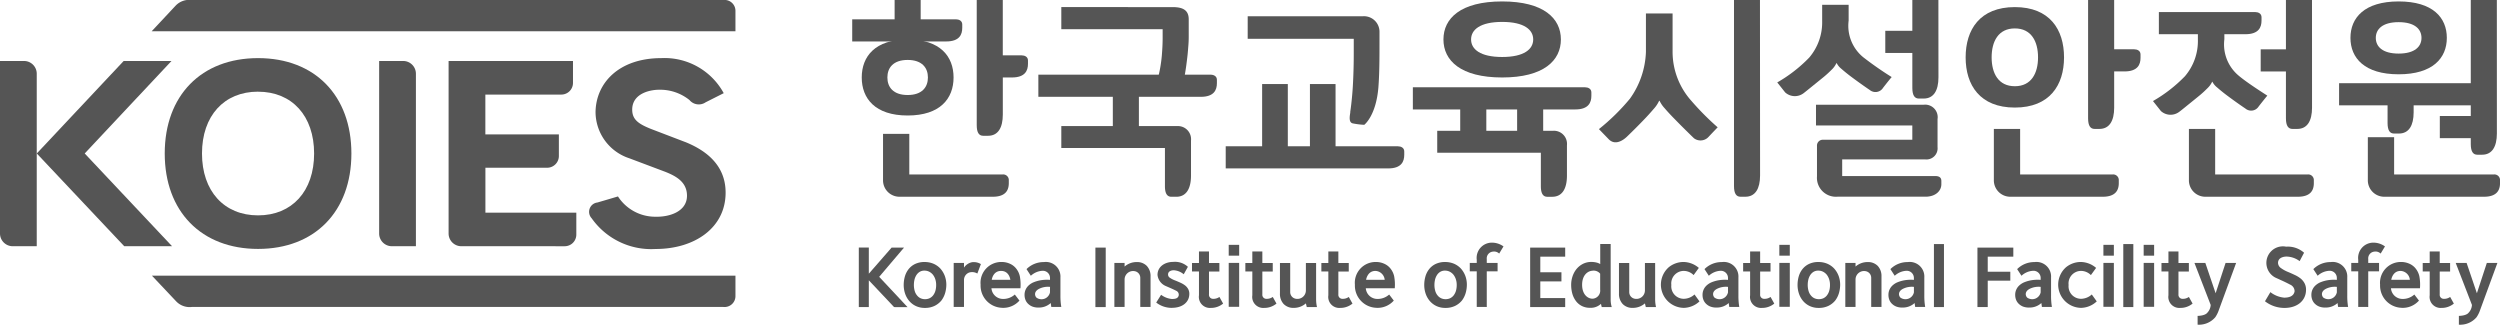 <svg xmlns="http://www.w3.org/2000/svg" width="231" height="30" viewBox="0 0 231 30">
    <defs>
        <clipPath id="v1daucr2ba">
            <path data-name="사각형 1229" style="fill:none" d="M0 0h231v30H0z"/>
        </clipPath>
    </defs>
    <path data-name="패스 64256" d="M15.845 5.634h-4.418L3.4 14.181l8.078 8.569h4.419l-8.07-8.569z" style="fill:#555"/>
    <g data-name="그룹 18034">
        <g data-name="그룹 18033" style="clip-path:url(#v1daucr2ba)">
            <path data-name="패스 64257" d="M23.846 23c-5.242 0-8.625-3.461-8.625-8.818S18.6 5.37 23.846 5.37s8.623 3.461 8.623 8.817S29.084 23 23.846 23m0-14.531c-3.148 0-5.182 2.243-5.182 5.713S20.7 19.9 23.846 19.9s5.178-2.243 5.178-5.714-2.032-5.713-5.178-5.713" style="fill:#555"/>
            <path data-name="패스 64258" d="M36.209 22.751a1.177 1.177 0 0 1-1.176-1.177V5.635h2.221a1.177 1.177 0 0 1 1.176 1.176v15.94z" style="fill:#555"/>
            <path data-name="패스 64259" d="M1.175 22.751A1.177 1.177 0 0 1 0 21.574V5.635h2.22a1.176 1.176 0 0 1 1.175 1.176v15.94z" style="fill:#555"/>
            <path data-name="패스 64260" d="M42.626 22.751a1.177 1.177 0 0 1-1.176-1.177V5.635h11.494v2.028a1.077 1.077 0 0 1-1.074 1.076h-7.023v3.681h6.793v2a1.087 1.087 0 0 1-1.088 1.08h-5.7v4.148h8.4v2.028a1.075 1.075 0 0 1-1.074 1.076z" style="fill:#555"/>
            <path data-name="패스 64261" d="M17.69 0a1.729 1.729 0 0 0-1.466.527l-2.21 2.362h53.942V1.04A1.008 1.008 0 0 0 66.838 0z" style="fill:#555"/>
            <path data-name="패스 64262" d="M17.728 28.363a1.709 1.709 0 0 1-1.457-.527l-2.231-2.362h53.916v1.85a1.007 1.007 0 0 1-1.117 1.039z" style="fill:#555"/>
            <path data-name="패스 64263" d="m63.317 13.124-3.17-1.212c-1.148-.461-1.731-.862-1.731-1.782 0-1.516 1.7-1.9 2.793-1.834a4.329 4.329 0 0 1 2.5.949 1.117 1.117 0 0 0 1.492.207l1.671-.843A6.224 6.224 0 0 0 61.11 5.37c-3.915 0-6.052 2.289-6.082 5a4.518 4.518 0 0 0 3.112 4.252l3.347 1.26c.981.393 2 .939 1.991 2.222-.014 1.428-1.577 1.955-2.914 1.922a4.1 4.1 0 0 1-3.464-1.875s-1.129.338-1.9.561a.866.866 0 0 0-.532 1.454 6.731 6.731 0 0 0 5.917 2.84c3.582 0 6.461-1.946 6.461-5.206 0-2.163-1.305-3.7-3.723-4.676" style="fill:#555"/>
            <path data-name="패스 64264" d="M162.631 16.214c0 1.219-.443 1.964-1.358 1.964h-.452c-.38 0-.6-.282-.6-.98V0h2.4z" style="fill:#555"/>
            <path data-name="패스 64265" d="M179.113 7.146c0 1.219-.444 1.96-1.361 1.96h-.452c-.38 0-.6-.283-.6-.98V0h2.408z" style="fill:#555"/>
            <path data-name="패스 64266" d="M195.35 9.95c0 1.22-.445 1.962-1.361 1.962h-.449c-.383 0-.6-.284-.6-.981V0h2.408z" style="fill:#555"/>
            <path data-name="패스 64267" d="M108.6 6.9h3.259c.281 0 .583.132.583.473v.316c0 .618-.261 1.258-1.486 1.258H95.944V6.9H108.6z" style="fill:#555"/>
            <path data-name="패스 64268" d="M143.2 8.065h3.26c.28 0 .583.134.583.474v.314c0 .618-.26 1.259-1.485 1.259h-15.01V8.065H143.2z" style="fill:#555"/>
            <path data-name="패스 64269" d="M125.912 13.518h3.259c.279 0 .582.133.582.479v.31c0 .62-.261 1.255-1.485 1.255h-15.012v-2.044h12.656z" style="fill:#555"/>
            <path data-name="패스 64270" d="M124.758 10.375c.037-.258.072-.507.1-.76.063-.555.111-1.1.143-1.634a53.562 53.562 0 0 0 .086-3.27V3.583h-9.8V1.5h10.678a1.435 1.435 0 0 1 1.5 1.468v1.11c0 1.428-.007 2.757-.1 3.976-.213 2.656-1.307 3.479-1.307 3.479a7.009 7.009 0 0 1-1.079-.136c-.385-.1-.257-.706-.209-1.022" style="fill:#555"/>
            <path data-name="패스 64271" d="M156.322 9.364a25.03 25.03 0 0 0 2.39 2.4s-.4.412-.857.9a1 1 0 0 1-1.336.107c-.208-.2-.414-.4-.614-.6q-.613-.6-1.149-1.153-.552-.558-.934-1.006a2.748 2.748 0 0 1-.478-.7h-.04a2.93 2.93 0 0 1-.523.776c-.288.338-.59.671-.91 1-.356.371-.731.749-1.128 1.139-.132.127-.272.268-.424.411-.3.286-1.061.859-1.678.222l-.9-.93a19.7 19.7 0 0 0 2.865-2.811 7.878 7.878 0 0 0 1.478-4.319V1.247h2.463V4.8a6.791 6.791 0 0 0 1.775 4.562" style="fill:#555"/>
            <path data-name="패스 64272" d="M169.681 5.839a1.993 1.993 0 0 1-.446.611 9.56 9.56 0 0 1-.852.765c-.409.332-.829.674-1.261 1.021-.152.125-.314.254-.482.384a1.334 1.334 0 0 1-1.691-.082l-.731-.922a13.241 13.241 0 0 0 2.95-2.29 5.01 5.01 0 0 0 1.2-3.381v-1.5h2.446v1.462a3.752 3.752 0 0 0 1.339 3.374 31.374 31.374 0 0 0 2.638 1.839s-.335.394-.8 1a.826.826 0 0 1-1.218.2q-.864-.587-1.726-1.231a15.293 15.293 0 0 1-.907-.734 1.6 1.6 0 0 1-.43-.524zm9.348 5.123v2.628a1.031 1.031 0 0 1-1.12 1.141h-7.691v1.535h8.582c.364 0 .581.121.581.458v.3c0 .6-.517 1.151-1.469 1.151h-8.142a1.75 1.75 0 0 1-1.881-1.873v-2.83a.535.535 0 0 1 .559-.559h8.25v-1.321h-8.9V9.68h9.925a1.158 1.158 0 0 1 1.312 1.282" style="fill:#555"/>
            <path data-name="패스 64273" d="M204.4 7.56a2 2 0 0 1-.45.61 9.437 9.437 0 0 1-.852.766c-.405.332-.826.669-1.26 1.022-.154.125-.312.252-.483.38a1.328 1.328 0 0 1-1.688-.078c-.452-.572-.732-.923-.732-.923a13.338 13.338 0 0 0 2.95-2.289 5.012 5.012 0 0 0 1.2-3.382v-1.5h2.446v1.461A3.757 3.757 0 0 0 206.865 7c.816.687 2.407 1.683 2.635 1.837 0 0-.333.4-.8 1a.82.82 0 0 1-1.214.2c-.577-.388-1.15-.8-1.725-1.229a15.684 15.684 0 0 1-.908-.736 1.576 1.576 0 0 1-.431-.523z" style="fill:#555"/>
            <path data-name="패스 64274" d="M83.867 3.645c-3.011 0-4.242 1.574-4.242 3.513s1.235 3.514 4.242 3.514 4.242-1.572 4.242-3.514-1.231-3.513-4.242-3.513m0 5.134c-1.329 0-1.873-.726-1.873-1.621s.544-1.62 1.873-1.62 1.873.728 1.873 1.62-.54 1.621-1.873 1.621" style="fill:#555"/>
            <path data-name="패스 64275" d="M186.171.656c-3.228 0-4.546 2.079-4.546 4.644s1.322 4.639 4.546 4.639 4.546-2.077 4.546-4.639S189.4.656 186.171.656m0 7.311c-1.519 0-2.144-1.192-2.144-2.667s.622-2.674 2.144-2.674 2.144 1.2 2.144 2.674-.625 2.667-2.144 2.667" style="fill:#555"/>
            <path data-name="패스 64276" d="M138.8.133c-3.852 0-5.426 1.573-5.426 3.513s1.58 3.513 5.426 3.513 5.426-1.572 5.426-3.513S142.649.133 138.8.133m0 5.133c-2.035 0-2.872-.723-2.872-1.62s.834-1.621 2.872-1.621 2.868.724 2.868 1.621-.833 1.62-2.868 1.62" style="fill:#555"/>
            <path data-name="패스 64277" d="M221.634.133c-3.159 0-4.452 1.508-4.452 3.367s1.3 3.365 4.452 3.365 4.453-1.5 4.453-3.365S224.8.133 221.634.133m0 4.818c-1.5 0-2.11-.652-2.11-1.451s.612-1.453 2.11-1.453 2.112.651 2.112 1.453-.614 1.451-2.112 1.451" style="fill:#555"/>
            <path data-name="패스 64278" d="M107.428 3.542q0 .671-.074 1.577a12.82 12.82 0 0 1-.287 1.809h2.409c.048-.292.1-.6.141-.919s.083-.636.116-.955.054-.618.076-.9.029-.53.029-.746V1.784c0-.912-.632-1.128-1.512-1.128H98.065V2.7h9.363z" style="fill:#555"/>
            <path data-name="패스 64279" d="M108.8 11.649h-3.566V8.734h-2.409v2.915h-4.76v2.029h9.575V17.2c0 .7.216.981.6.981h.451c.915 0 1.358-.742 1.358-1.961v-3.233a1.214 1.214 0 0 0-1.248-1.338" style="fill:#555"/>
            <path data-name="패스 64280" d="M137.564 12.083H132.8v2.03h9.575V17.2c0 .7.217.982.6.982h.451c.917 0 1.36-.741 1.36-1.962v-2.8a1.211 1.211 0 0 0-1.245-1.337h-5.979z" style="fill:#555"/>
            <path data-name="사각형 1219" transform="translate(116.621 7.766)" style="fill:#555" d="M0 0h2.373v6.081H0z"/>
            <path data-name="사각형 1220" transform="translate(121.038 7.766)" style="fill:#555" d="M0 0h2.367v6.081H0z"/>
            <path data-name="사각형 1221" transform="translate(134.924 9.521)" style="fill:#555" d="M0 0h2.412v3.444H0z"/>
            <path data-name="사각형 1222" transform="translate(140.182 9.521)" style="fill:#555" d="M0 0h2.408v3.444H0z"/>
            <path data-name="사각형 1223" transform="translate(174.201 2.846)" style="fill:#555" d="M0 0h2.752v2.047H0z"/>
            <path data-name="사각형 1224" transform="translate(208.888 4.556)" style="fill:#555" d="M0 0h2.747v2.045H0z"/>
            <path data-name="사각형 1225" transform="translate(225.439 10.719)" style="fill:#555" d="M0 0h3.374v2.047H0z"/>
            <path data-name="패스 64281" d="M88.912 2.573v-.316c0-.338-.306-.473-.582-.473h-3.26V0h-2.407v1.784h-3.918V3.83h8.682c1.226 0 1.485-.637 1.485-1.257" style="fill:#555"/>
            <path data-name="패스 64282" d="M203.4 1.115h-3.92v2.046h8c1.224 0 1.485-.64 1.485-1.258v-.312c0-.341-.3-.476-.583-.476H203.4z" style="fill:#555"/>
            <path data-name="패스 64283" d="M220.048 7.689h-3.917v2.045h12.3c1.222 0 1.482-.639 1.482-1.256v-.316c0-.341-.3-.473-.58-.473h-9.287z" style="fill:#555"/>
            <path data-name="패스 64284" d="M92.657 5.149V0H90.25v11.566c0 .7.216.98.6.98h.45c.917 0 1.36-.741 1.36-1.963V5.149z" style="fill:#555"/>
            <path data-name="패스 64285" d="M92.632 16.121h-8.613v-3.749h-2.427v4.255a1.517 1.517 0 0 0 1.517 1.552h8.62c1.226 0 1.484-.64 1.484-1.26v-.311a.518.518 0 0 0-.581-.487" style="fill:#555"/>
            <path data-name="패스 64286" d="M195.191 16.121h-8.531v-4.209h-2.428v4.715a1.517 1.517 0 0 0 1.518 1.552h8.541c1.222 0 1.485-.64 1.485-1.26v-.311a.52.52 0 0 0-.585-.487" style="fill:#555"/>
            <path data-name="패스 64287" d="M213.215 16.121h-8.534v-4.209h-2.425v4.715a1.516 1.516 0 0 0 1.516 1.552h8.543c1.224 0 1.483-.64 1.483-1.26v-.311a.519.519 0 0 0-.583-.487" style="fill:#555"/>
            <path data-name="패스 64288" d="M230.417 16.121h-9.2v-3.445h-2.429v3.951a1.518 1.518 0 0 0 1.518 1.552h9.211c1.223 0 1.484-.64 1.484-1.26v-.311a.519.519 0 0 0-.582-.487" style="fill:#555"/>
            <path data-name="패스 64289" d="M94.406 5.115h-2.264v2.043H93.5c1.224 0 1.485-.638 1.485-1.258v-.311c0-.341-.3-.474-.582-.474" style="fill:#555"/>
            <path data-name="패스 64290" d="M197.207 4.555h-2.266V6.6h1.359c1.225 0 1.485-.639 1.485-1.256v-.312c0-.342-.3-.477-.581-.477" style="fill:#555"/>
            <path data-name="패스 64291" d="M213.632 9.95c0 1.22-.445 1.962-1.359 1.962h-.453c-.379 0-.6-.284-.6-.981V0h2.409z" style="fill:#555"/>
            <path data-name="패스 64292" d="M230.712 12.33c0 1.221-.445 1.965-1.359 1.965h-.453c-.379 0-.6-.283-.6-.98V0h2.409z" style="fill:#555"/>
            <path data-name="패스 64293" d="M220.611 8.508v2.852c0 .7.217.979.6.979h.45c.916 0 1.359-.741 1.359-1.961v-1.87z" style="fill:#555"/>
            <path data-name="패스 64294" d="M82.614 28.376 80.279 25.9v2.472h-.925v-5.5h.925v2.418l2.105-2.411h1.147l-2.294 2.7 2.621 2.8z" style="fill:#555"/>
            <path data-name="패스 64295" d="M85.454 28.451a1.921 1.921 0 0 1-.811-.166 1.819 1.819 0 0 1-.612-.455 2.068 2.068 0 0 1-.393-.678 2.5 2.5 0 0 1-.136-.823 2.845 2.845 0 0 1 .106-.773 1.958 1.958 0 0 1 .345-.685 1.717 1.717 0 0 1 .6-.479 1.993 1.993 0 0 1 .886-.182 2.074 2.074 0 0 1 .815.159 1.9 1.9 0 0 1 .633.444 2.189 2.189 0 0 1 .407.669 2.334 2.334 0 0 1 .147.825 2.813 2.813 0 0 1-.111.771 2.173 2.173 0 0 1-.344.689 1.9 1.9 0 0 1-.626.493 2 2 0 0 1-.906.191m-.021-3.445a.818.818 0 0 0-.478.127.969.969 0 0 0-.3.32 1.383 1.383 0 0 0-.166.432 2.094 2.094 0 0 0-.045.422 1.984 1.984 0 0 0 .077.585 1.142 1.142 0 0 0 .223.417.89.89 0 0 0 .323.252.993.993 0 0 0 .408.084 1.023 1.023 0 0 0 .41-.084.941.941 0 0 0 .32-.25 1.285 1.285 0 0 0 .218-.413 1.923 1.923 0 0 0 .078-.569 1.656 1.656 0 0 0-.086-.547 1.38 1.38 0 0 0-.231-.421 1.084 1.084 0 0 0-.342-.263.946.946 0 0 0-.409-.092" style="fill:#555"/>
            <path data-name="패스 64296" d="M133.552 28.451a1.929 1.929 0 0 1-.812-.166 1.835 1.835 0 0 1-.611-.455 2.051 2.051 0 0 1-.393-.678 2.5 2.5 0 0 1-.136-.823 2.845 2.845 0 0 1 .106-.773 1.973 1.973 0 0 1 .344-.685 1.717 1.717 0 0 1 .6-.479 2 2 0 0 1 .887-.182 2.078 2.078 0 0 1 .815.159 1.9 1.9 0 0 1 .633.444 2.189 2.189 0 0 1 .407.669 2.333 2.333 0 0 1 .146.825 2.775 2.775 0 0 1-.111.771 2.17 2.17 0 0 1-.343.689 1.9 1.9 0 0 1-.626.493 2 2 0 0 1-.906.191m-.021-3.445a.812.812 0 0 0-.477.127.952.952 0 0 0-.3.32 1.358 1.358 0 0 0-.166.432 2.174 2.174 0 0 0-.046.422 1.949 1.949 0 0 0 .079.585 1.125 1.125 0 0 0 .221.417.9.9 0 0 0 .325.252.985.985 0 0 0 .407.084 1.023 1.023 0 0 0 .41-.084.951.951 0 0 0 .32-.25 1.3 1.3 0 0 0 .218-.413 1.955 1.955 0 0 0 .079-.569 1.656 1.656 0 0 0-.087-.547 1.36 1.36 0 0 0-.232-.421 1.08 1.08 0 0 0-.341-.263.946.946 0 0 0-.409-.092" style="fill:#555"/>
            <path data-name="패스 64297" d="M168.046 28.451a1.914 1.914 0 0 1-.811-.166 1.823 1.823 0 0 1-.613-.455 2.066 2.066 0 0 1-.392-.678 2.5 2.5 0 0 1-.136-.823 2.884 2.884 0 0 1 .105-.773 1.958 1.958 0 0 1 .345-.685 1.712 1.712 0 0 1 .6-.479 1.99 1.99 0 0 1 .886-.182 2.078 2.078 0 0 1 .815.159 1.9 1.9 0 0 1 .633.444 2.189 2.189 0 0 1 .407.669 2.356 2.356 0 0 1 .146.825 2.812 2.812 0 0 1-.111.771 2.152 2.152 0 0 1-.344.689 1.893 1.893 0 0 1-.625.493 2 2 0 0 1-.906.191m-.021-3.445a.821.821 0 0 0-.479.127.979.979 0 0 0-.3.32 1.356 1.356 0 0 0-.165.432 2.1 2.1 0 0 0-.046.422 1.949 1.949 0 0 0 .079.585 1.125 1.125 0 0 0 .221.417.894.894 0 0 0 .324.252.993.993 0 0 0 .408.084 1.03 1.03 0 0 0 .41-.084.947.947 0 0 0 .319-.25 1.266 1.266 0 0 0 .218-.413 1.924 1.924 0 0 0 .078-.569 1.631 1.631 0 0 0-.086-.547 1.379 1.379 0 0 0-.23-.421 1.107 1.107 0 0 0-.342-.263.95.95 0 0 0-.409-.092" style="fill:#555"/>
            <path data-name="패스 64298" d="M88.121 28.362v-4.07h.952v.436a1.174 1.174 0 0 1 .747-.5 1.251 1.251 0 0 1 .814.176l-.328.872a.93.93 0 0 0-.755-.093.727.727 0 0 0-.478.7v2.476z" style="fill:#555"/>
            <path data-name="패스 64299" d="M92.572 28.44a2.051 2.051 0 0 1-1.965-2.133 1.92 1.92 0 0 1 1.917-2.1 1.854 1.854 0 0 1 .789.161 1.485 1.485 0 0 1 .587.455 1.732 1.732 0 0 1 .334.71 4.182 4.182 0 0 1 .056 1.1h-2.68a1.069 1.069 0 0 0 1.037.988 1.584 1.584 0 0 0 1.122-.407l.428.56a2 2 0 0 1-1.625.668m.784-2.589s-.088-.82-.855-.82-.862.82-.862.82z" style="fill:#555"/>
            <path data-name="패스 64300" d="M127.158 28.44a2.051 2.051 0 0 1-1.965-2.133 1.921 1.921 0 0 1 1.918-2.1 1.849 1.849 0 0 1 .788.161 1.5 1.5 0 0 1 .588.455 1.745 1.745 0 0 1 .334.71 4.231 4.231 0 0 1 .056 1.1H126.2a1.068 1.068 0 0 0 1.037.988 1.584 1.584 0 0 0 1.122-.407l.427.56a2 2 0 0 1-1.625.668m.785-2.589a.9.9 0 0 0-.856-.82c-.754 0-.862.82-.862.82z" style="fill:#555"/>
            <path data-name="패스 64301" d="M221.886 28.44a2.053 2.053 0 0 1-1.966-2.133 1.922 1.922 0 0 1 1.918-2.1 1.85 1.85 0 0 1 .789.161 1.5 1.5 0 0 1 .588.455 1.745 1.745 0 0 1 .334.71 4.231 4.231 0 0 1 .056 1.1h-2.68a1.068 1.068 0 0 0 1.037.988 1.584 1.584 0 0 0 1.122-.407l.428.56a2 2 0 0 1-1.626.668m.785-2.589a.9.9 0 0 0-.856-.82c-.754 0-.862.82-.862.82z" style="fill:#555"/>
            <path data-name="패스 64302" d="M95.932 28.42a1.567 1.567 0 0 1-.51-.083 1.165 1.165 0 0 1-.4-.242 1.007 1.007 0 0 1-.262-.369 1.214 1.214 0 0 1-.091-.469 1.152 1.152 0 0 1 .119-.537 1.184 1.184 0 0 1 .307-.387 1.526 1.526 0 0 1 .429-.258 3.231 3.231 0 0 1 .512-.156 3.486 3.486 0 0 1 .985-.059v-.16a.661.661 0 0 0-.7-.679 1.715 1.715 0 0 0-1.071.46l-.4-.615a2.239 2.239 0 0 1 1.6-.65 1.349 1.349 0 0 1 1.534 1.42v1.677a6 6 0 0 0 .079 1.045h-.924L97.087 28a1.6 1.6 0 0 1-1.155.416m1.09-1.909a1.849 1.849 0 0 0-1.022.186c-.522.278-.364.686-.222.814a.8.8 0 0 0 1.24-.488z" style="fill:#555"/>
            <path data-name="패스 64303" d="M158.578 28.42a1.567 1.567 0 0 1-.51-.083 1.165 1.165 0 0 1-.4-.242 1.021 1.021 0 0 1-.263-.369 1.213 1.213 0 0 1-.09-.469 1.165 1.165 0 0 1 .118-.537 1.186 1.186 0 0 1 .308-.387 1.534 1.534 0 0 1 .428-.258 3.276 3.276 0 0 1 .513-.156 3.486 3.486 0 0 1 .985-.059v-.16a.661.661 0 0 0-.7-.679 1.712 1.712 0 0 0-1.071.46l-.4-.615a2.233 2.233 0 0 1 1.6-.65 1.349 1.349 0 0 1 1.534 1.42v1.677a6.079 6.079 0 0 0 .078 1.045h-.924l-.052-.358a1.6 1.6 0 0 1-1.154.416m1.09-1.909a1.849 1.849 0 0 0-1.018.182c-.523.278-.364.686-.223.814a.8.8 0 0 0 1.241-.488z" style="fill:#555"/>
            <path data-name="패스 64304" d="M175.757 28.42a1.584 1.584 0 0 1-.512-.083 1.18 1.18 0 0 1-.4-.242 1.018 1.018 0 0 1-.262-.369 1.214 1.214 0 0 1-.091-.469 1.152 1.152 0 0 1 .119-.537 1.184 1.184 0 0 1 .307-.387 1.511 1.511 0 0 1 .429-.258 3.232 3.232 0 0 1 .512-.156 3.486 3.486 0 0 1 .985-.059v-.16a.661.661 0 0 0-.7-.679 1.715 1.715 0 0 0-1.071.46l-.4-.615a2.236 2.236 0 0 1 1.6-.65 1.349 1.349 0 0 1 1.534 1.42v1.677a6.079 6.079 0 0 0 .078 1.045h-.925l-.049-.358a1.6 1.6 0 0 1-1.154.416m1.089-1.909a1.851 1.851 0 0 0-1.018.182c-.523.278-.364.686-.222.814a.8.8 0 0 0 1.24-.488z" style="fill:#555"/>
            <path data-name="패스 64305" d="M187.468 28.42a1.564 1.564 0 0 1-.511-.083 1.175 1.175 0 0 1-.4-.242 1.043 1.043 0 0 1-.262-.369 1.232 1.232 0 0 1-.091-.469 1.152 1.152 0 0 1 .119-.537 1.174 1.174 0 0 1 .308-.387 1.506 1.506 0 0 1 .428-.258 3.264 3.264 0 0 1 .512-.156 3.486 3.486 0 0 1 .985-.059v-.16a.66.66 0 0 0-.7-.679 1.716 1.716 0 0 0-1.072.46l-.4-.615a2.236 2.236 0 0 1 1.6-.65 1.349 1.349 0 0 1 1.534 1.42v1.677a6.079 6.079 0 0 0 .078 1.045h-.924l-.05-.358a1.6 1.6 0 0 1-1.154.416m1.089-1.909a1.851 1.851 0 0 0-1.018.182c-.521.278-.364.686-.221.814a.8.8 0 0 0 1.239-.488z" style="fill:#555"/>
            <path data-name="패스 64306" d="M214.836 28.42a1.573 1.573 0 0 1-.511-.083 1.175 1.175 0 0 1-.4-.242 1.031 1.031 0 0 1-.262-.369 1.232 1.232 0 0 1-.091-.469 1.152 1.152 0 0 1 .119-.537 1.186 1.186 0 0 1 .308-.387 1.52 1.52 0 0 1 .428-.258 3.264 3.264 0 0 1 .512-.156 3.486 3.486 0 0 1 .985-.059v-.16a.66.66 0 0 0-.7-.679 1.712 1.712 0 0 0-1.072.46l-.4-.615a2.239 2.239 0 0 1 1.6-.65 1.349 1.349 0 0 1 1.535 1.42v1.677a6.157 6.157 0 0 0 .077 1.045h-.924l-.05-.358a1.6 1.6 0 0 1-1.154.416m1.089-1.909a1.853 1.853 0 0 0-1.018.182c-.522.278-.364.686-.221.814a.8.8 0 0 0 1.239-.488z" style="fill:#555"/>
            <path data-name="사각형 1226" transform="translate(101.216 22.878)" style="fill:#555" d="M0 0h.953v5.497H0z"/>
            <path data-name="패스 64307" d="M105.362 28.362v-2.688a.621.621 0 0 0-.517-.617.786.786 0 0 0-.933.747v2.558h-.944v-4.07h.944v.339a1.678 1.678 0 0 1 1.125-.416 1.241 1.241 0 0 1 .932.36 1.362 1.362 0 0 1 .342.971v2.816z" style="fill:#555"/>
            <path data-name="패스 64308" d="M172.9 28.362v-2.688a.62.62 0 0 0-.515-.617.786.786 0 0 0-.934.747v2.558h-.944v-4.07h.944v.339a1.679 1.679 0 0 1 1.125-.416 1.243 1.243 0 0 1 .932.36 1.361 1.361 0 0 1 .341.971v2.816z" style="fill:#555"/>
            <path data-name="패스 64309" d="M119.215 24.3v2.688a.62.62 0 0 0 .516.617.785.785 0 0 0 .933-.746V24.3h.944v3.376a3.286 3.286 0 0 0 .081.694h-.945l-.08-.338a1.682 1.682 0 0 1-1.124.416 1.243 1.243 0 0 1-.933-.36 1.365 1.365 0 0 1-.34-.971V24.3z" style="fill:#555"/>
            <path data-name="패스 64310" d="M150.542 24.3v2.688a.619.619 0 0 0 .515.617.786.786 0 0 0 .934-.746V24.3h.944v3.376a3.325 3.325 0 0 0 .08.694h-.944l-.08-.338a1.684 1.684 0 0 1-1.125.416 1.238 1.238 0 0 1-.932-.36 1.365 1.365 0 0 1-.341-.971V24.3z" style="fill:#555"/>
            <path data-name="패스 64311" d="M108.305 28.446a2.313 2.313 0 0 1-1.471-.491l.452-.716a1.969 1.969 0 0 0 .986.387c.3 0 .593-.036.646-.356a.4.4 0 0 0-.247-.408c-.344-.176-.671-.306-.944-.429a1.252 1.252 0 0 1-.773-1.034c0-.75.661-1.2 1.462-1.2a1.743 1.743 0 0 1 1.345.455l-.384.69a1.578 1.578 0 0 0-.928-.373c-.162 0-.52.06-.52.391a.344.344 0 0 0 .163.3 2.136 2.136 0 0 0 .473.245c.175.069.34.14.493.209a2.2 2.2 0 0 1 .423.243 1.1 1.1 0 0 1 .3.34.907.907 0 0 1 .112.463c0 .764-.647 1.279-1.584 1.279" style="fill:#555"/>
            <path data-name="패스 64312" d="M111.921 28.446a1.018 1.018 0 0 1-1.136-1.161v-2.2h-.645V24.3h.645v-1.062h.926V24.3h.96v.789h-.96v2.109a.371.371 0 0 0 .319.411.955.955 0 0 0 .644-.172l.342.614a1.753 1.753 0 0 1-1.1.4" style="fill:#555"/>
            <path data-name="패스 64313" d="M116.852 28.446a1.018 1.018 0 0 1-1.137-1.161v-2.2h-.644V24.3h.644v-1.062h.926V24.3h.961v.789h-.961v2.109a.371.371 0 0 0 .319.411.955.955 0 0 0 .644-.172l.342.614a1.755 1.755 0 0 1-1.094.4" style="fill:#555"/>
            <path data-name="패스 64314" d="M123.875 28.446a1.018 1.018 0 0 1-1.136-1.161v-2.2h-.645V24.3h.645v-1.062h.925V24.3h.961v.789h-.961v2.109a.372.372 0 0 0 .32.411.951.951 0 0 0 .643-.172l.343.614a1.756 1.756 0 0 1-1.1.4" style="fill:#555"/>
            <path data-name="패스 64315" d="M162.847 28.446a1.018 1.018 0 0 1-1.136-1.161v-2.2h-.645V24.3h.645v-1.062h.926V24.3h.96v.789h-.96v2.109a.371.371 0 0 0 .319.411.955.955 0 0 0 .644-.172l.342.614a1.753 1.753 0 0 1-1.1.4" style="fill:#555"/>
            <path data-name="패스 64316" d="M201.5 28.446a1.017 1.017 0 0 1-1.136-1.161v-2.2h-.644V24.3h.644v-1.062h.926V24.3h.961v.789h-.961v2.109a.371.371 0 0 0 .319.411.955.955 0 0 0 .644-.172l.342.614a1.753 1.753 0 0 1-1.1.4" style="fill:#555"/>
            <path data-name="패스 64317" d="M113.533 24.292h.966v4.057h-.966zm0-1.669h.966v1h-.966z" style="fill:#555"/>
            <path data-name="패스 64318" d="M164.411 24.292h.966v4.057h-.966zm0-1.669h.966v1h-.966z" style="fill:#555"/>
            <path data-name="패스 64319" d="M194.355 24.292h.966v4.057h-.966zm0-1.669h.966v1h-.966z" style="fill:#555"/>
            <path data-name="패스 64320" d="M198.075 24.292h.966v4.057h-.966zm0-1.669h.966v1h-.966z" style="fill:#555"/>
            <path data-name="패스 64321" d="M136.451 28.362V25.07h-.644v-.778h.644V24a1.41 1.41 0 0 1 1.315-1.578 1.829 1.829 0 0 1 1.157.347l-.4.662a.677.677 0 0 0-.587-.181.626.626 0 0 0-.559.687v.357h1v.778h-1v3.292z" style="fill:#555"/>
            <path data-name="패스 64322" d="M217.9 28.362V25.07h-.644v-.778h.644V24a1.41 1.41 0 0 1 1.316-1.578 1.828 1.828 0 0 1 1.156.347l-.4.662a.681.681 0 0 0-.589-.181.626.626 0 0 0-.558.687v.357h1v.778h-1v3.292z" style="fill:#555"/>
            <path data-name="패스 64323" d="M141.386 28.371v-5.492h3.238v.836h-2.3v1.443h1.953V26h-1.953v1.54h2.3v.834z" style="fill:#555"/>
            <path data-name="패스 64324" d="M146.919 28.44a1.632 1.632 0 0 1-.779-.178 1.56 1.56 0 0 1-.544-.474 2.066 2.066 0 0 1-.32-.677 3.073 3.073 0 0 1-.1-.8 2.413 2.413 0 0 1 .121-.758 2.187 2.187 0 0 1 .355-.674 1.885 1.885 0 0 1 .587-.485 1.686 1.686 0 0 1 .8-.19 1.925 1.925 0 0 1 .516.065 1.13 1.13 0 0 1 .306.132v-1.856h.965v5.107a2.372 2.372 0 0 0 .1.723H148l-.072-.3a1.368 1.368 0 0 1-1.009.366m.212-3.425c-.425.027-.943.4-.943 1.3s.523 1.284.961 1.284a.746.746 0 0 0 .706-.839v-1.472a.773.773 0 0 0-.724-.274" style="fill:#555"/>
            <path data-name="패스 64325" d="M155.554 28.446a2.146 2.146 0 0 1-1.371-3.745 2.168 2.168 0 0 1 1.389-.494 2.221 2.221 0 0 1 1.4.547l-.482.664a1.3 1.3 0 0 0-.921-.387 1.162 1.162 0 0 0-1.138 1.3 1.155 1.155 0 0 0 1.158 1.278 1.492 1.492 0 0 0 .984-.4l.459.639a2.194 2.194 0 0 1-1.481.6" style="fill:#555"/>
            <path data-name="패스 64326" d="M192.262 28.446a2.146 2.146 0 0 1-1.37-3.745 2.164 2.164 0 0 1 1.388-.494 2.222 2.222 0 0 1 1.4.547l-.482.664a1.3 1.3 0 0 0-.922-.387 1.162 1.162 0 0 0-1.137 1.3 1.155 1.155 0 0 0 1.157 1.278 1.5 1.5 0 0 0 .985-.4l.458.639a2.191 2.191 0 0 1-1.481.6" style="fill:#555"/>
            <path data-name="사각형 1227" transform="translate(178.695 22.549)" style="fill:#555" d="M0 0h.928v5.822H0z"/>
            <path data-name="사각형 1228" transform="translate(196.192 22.549)" style="fill:#555" d="M0 0h.928v5.822H0z"/>
            <path data-name="패스 64327" d="M182.716 28.371v-5.492h3.315v.836h-2.364v1.393h2.086v.825h-2.086v2.438z" style="fill:#555"/>
            <path data-name="패스 64328" d="M203.059 30v-.812s.665 0 .892-.286a1.119 1.119 0 0 0 .316-.727l-1.5-3.879h1.006l.951 2.8.919-2.8h.975l-1.587 4.325a2.792 2.792 0 0 1-.338.69 1.977 1.977 0 0 1-1.63.689" style="fill:#555"/>
            <path data-name="패스 64329" d="M225.64 28.446a1.018 1.018 0 0 1-1.136-1.161v-2.2h-.645V24.3h.645v-1.062h.926V24.3h.96v.789h-.96v2.109a.371.371 0 0 0 .319.411.959.959 0 0 0 .645-.172l.342.614a1.754 1.754 0 0 1-1.1.4" style="fill:#555"/>
            <path data-name="패스 64330" d="M227.2 30v-.812s.666 0 .892-.286a1.119 1.119 0 0 0 .316-.727l-1.5-3.879h1.007l.95 2.8.918-2.8h.977l-1.588 4.325a2.754 2.754 0 0 1-.338.69A1.977 1.977 0 0 1 227.2 30" style="fill:#555"/>
            <path data-name="패스 64331" d="M211.1 28.452a2.923 2.923 0 0 1-1.816-.615l.5-.843a2.446 2.446 0 0 0 1.272.509c.424 0 .888-.112.965-.593a.674.674 0 0 0-.418-.614 13.894 13.894 0 0 0-.9-.436l-.012-.006-.317-.146a1.527 1.527 0 0 1 .863-2.916 2.268 2.268 0 0 1 1.659.56l-.41.777a2.1 2.1 0 0 0-1.206-.423c-.076 0-.791.006-.791.592a.616.616 0 0 0 .288.484 2.99 2.99 0 0 0 .626.342c.226.093.44.189.637.284a2.648 2.648 0 0 1 .535.324 1.43 1.43 0 0 1 .365.443 1.234 1.234 0 0 1 .137.6c0 1-.8 1.677-1.984 1.677" style="fill:#555"/>
        </g>
    </g>
</svg>
